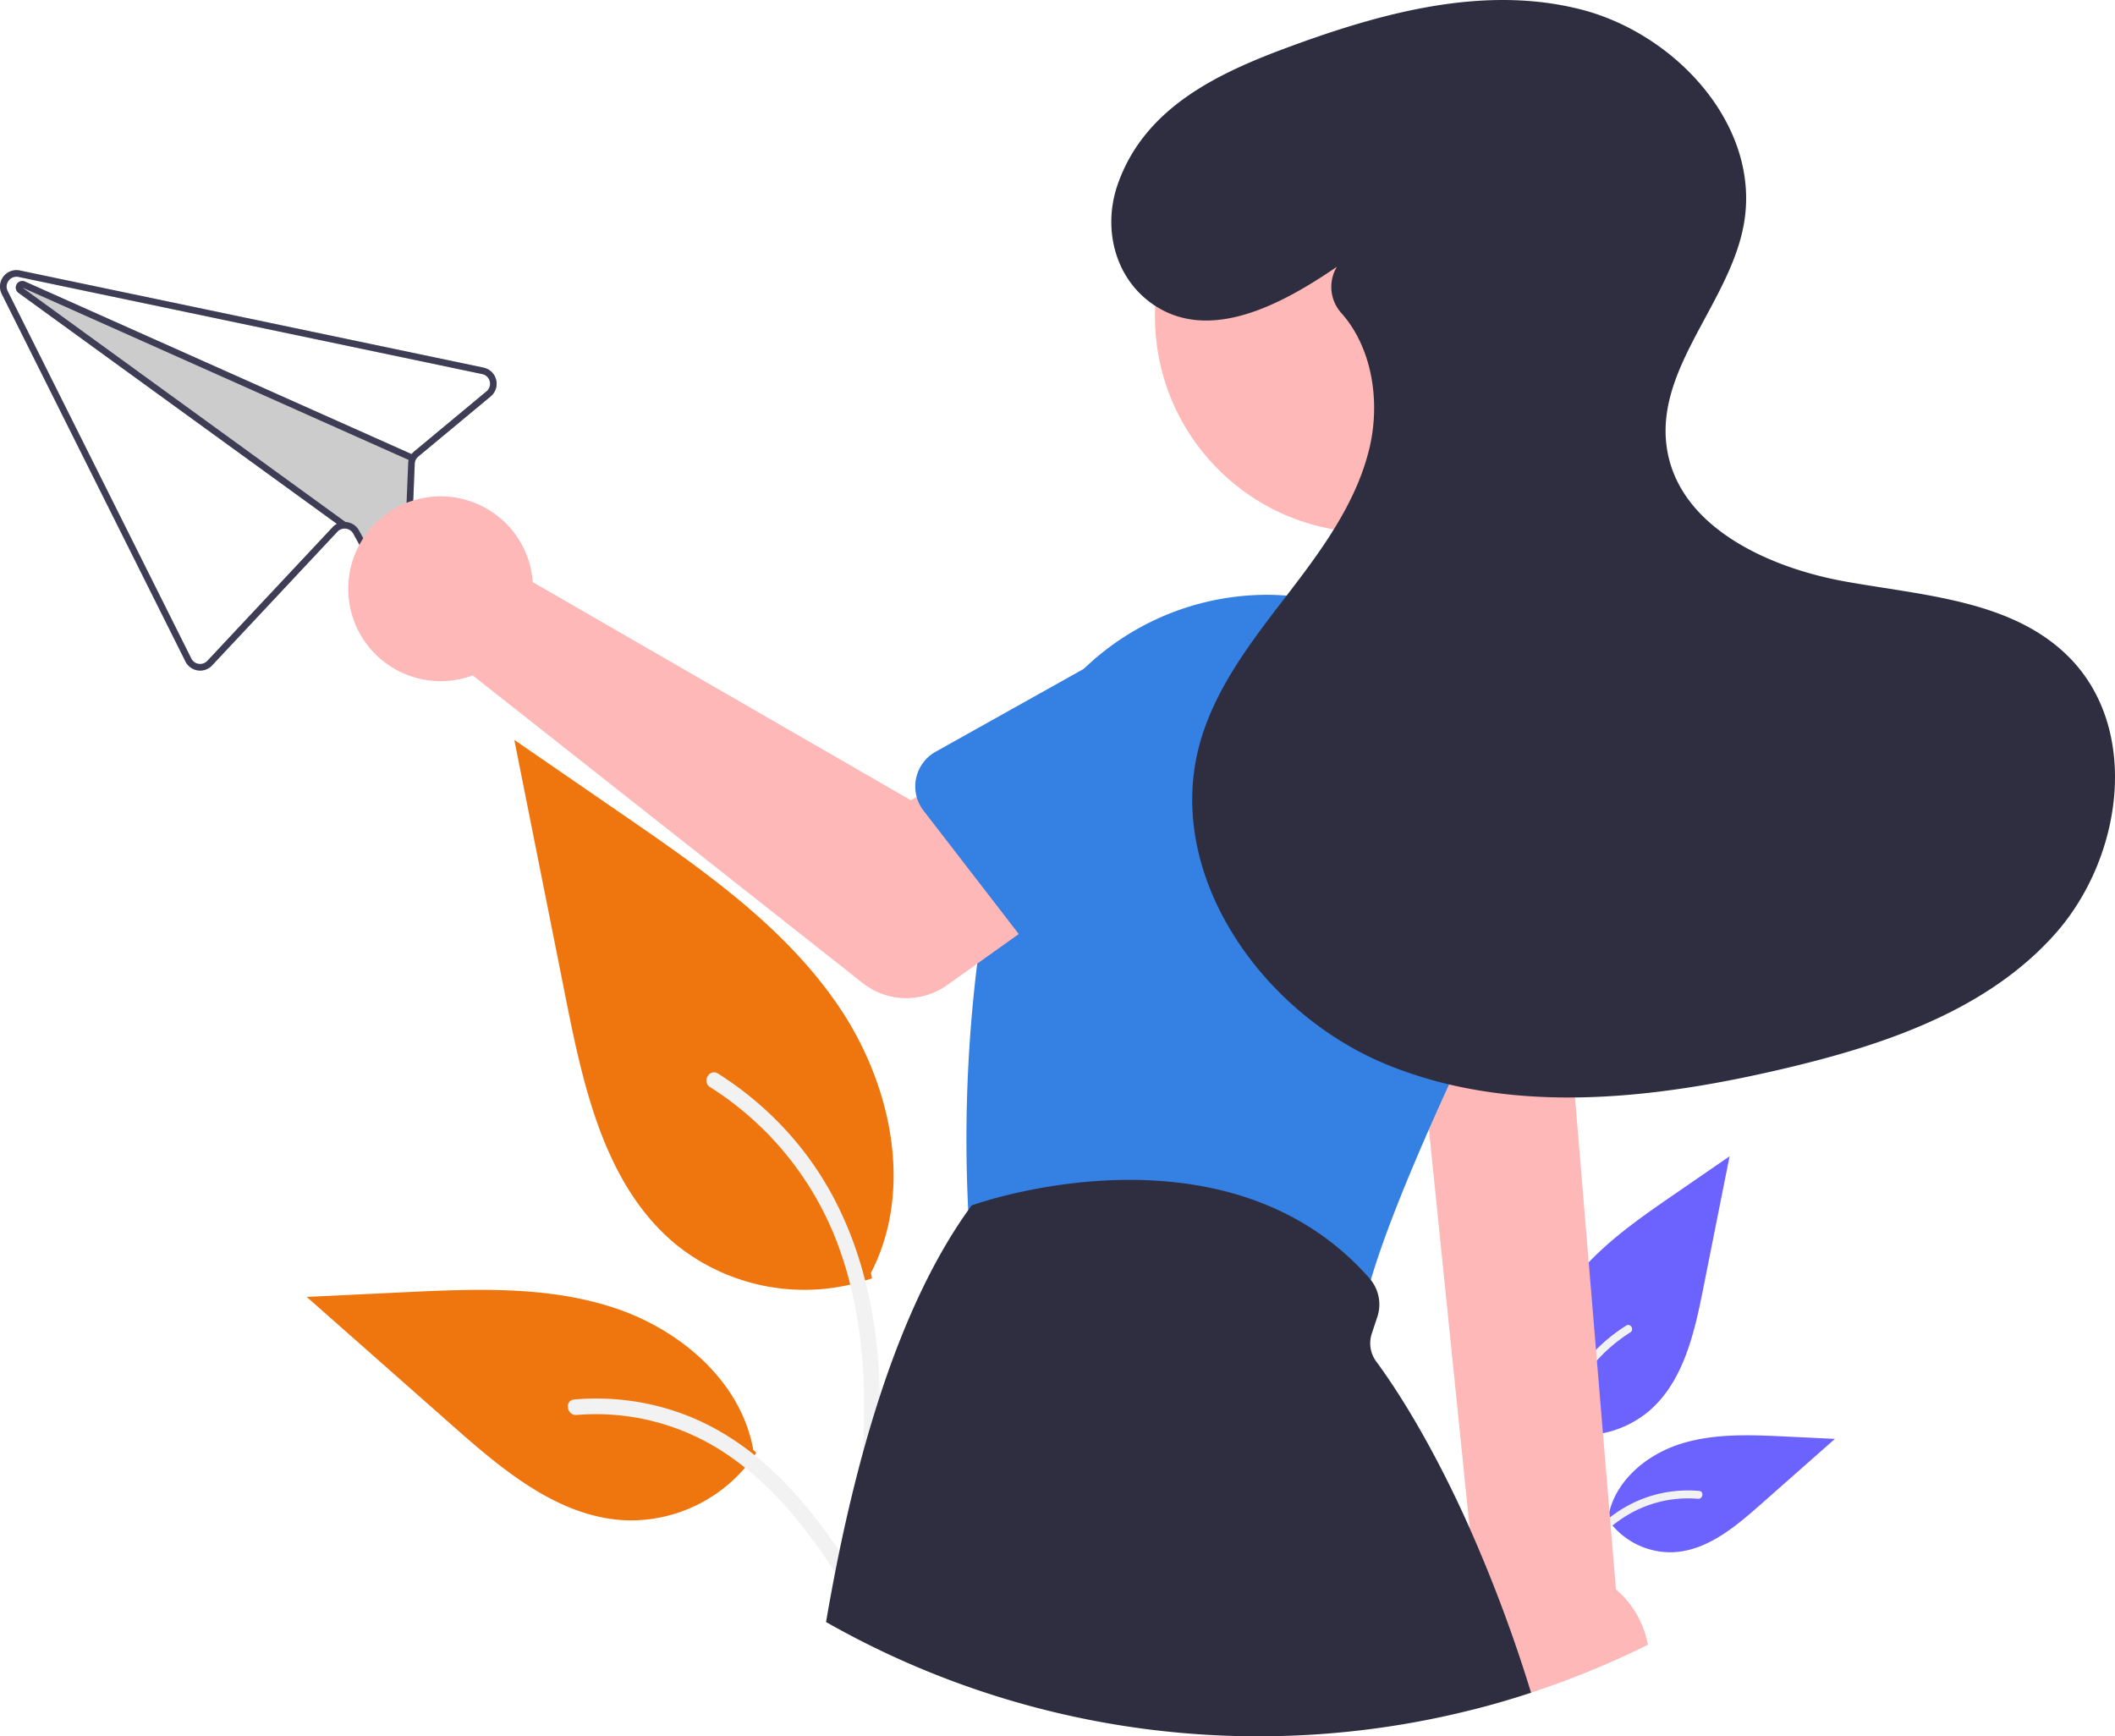 <svg xmlns="http://www.w3.org/2000/svg" width="714.965" height="586.948" viewBox="0 0 714.965 586.948">
  <g id="Group_104" data-name="Group 104" transform="translate(-0.001)">
    <path id="Path_255" data-name="Path 255" d="M749.548,629.951a35.036,35.036,0,0,0,33.832-5.96c11.85-9.946,15.565-26.332,18.588-41.5l8.941-44.877L792.191,550.5c-13.462,9.27-27.228,18.836-36.549,32.263s-13.39,31.755-5.9,46.283" transform="translate(-226.233 -146.745)" fill="#6c63ff"/>
    <path id="Path_256" data-name="Path 256" d="M750.913,678.559c-1.895-13.8-3.843-27.78-2.514-41.729,1.18-12.388,4.96-24.488,12.654-34.409a57.243,57.243,0,0,1,14.686-13.308c1.469-.927,2.82,1.4,1.358,2.323a54.418,54.418,0,0,0-21.525,25.971c-4.686,11.919-5.439,24.913-4.631,37.574.488,7.657,1.523,15.264,2.566,22.861a1.394,1.394,0,0,1-.94,1.655,1.354,1.354,0,0,1-1.655-.94Z" transform="translate(-225.998 -141.019)" fill="#f2f2f2"/>
    <path id="Path_257" data-name="Path 257" d="M767.034,650.389a25.79,25.79,0,0,0,22.472,11.6c11.376-.54,20.859-8.479,29.4-16.017l25.251-22.295-16.712-.8c-12.018-.575-24.346-1.112-35.793,2.595s-22,12.626-24.1,24.474" transform="translate(-223.869 -137.272)" fill="#6c63ff"/>
    <path id="Path_258" data-name="Path 258" d="M745.818,680.872c9.12-16.136,19.7-34.07,38.6-39.8a43.071,43.071,0,0,1,16.235-1.676c1.724.149,1.293,2.806-.427,2.657a40.014,40.014,0,0,0-25.908,6.854c-7.305,4.972-12.993,11.885-17.807,19.216-2.949,4.49-5.59,9.171-8.232,13.846-.844,1.494-3.312.416-2.458-1.1Z" transform="translate(-226.257 -135.4)" fill="#f2f2f2"/>
    <path id="Path_259" data-name="Path 259" d="M555.753,592.991a69.05,69.05,0,0,1-66.679-11.746c-23.355-19.6-30.677-51.9-36.635-81.8Q443.628,455.223,434.816,411l36.894,25.4c26.532,18.269,53.662,37.123,72.033,63.585s26.39,62.585,11.629,91.218" transform="translate(-260.958 -160.88)" fill="#ef760e"/>
    <path id="Path_260" data-name="Path 260" d="M546.077,688.79c3.734-27.2,7.574-54.75,4.955-82.241-2.326-24.416-9.775-48.263-24.94-67.815a112.812,112.812,0,0,0-28.944-26.228c-2.894-1.827-5.558,2.76-2.676,4.579a107.248,107.248,0,0,1,42.422,51.186c9.236,23.491,10.719,49.1,9.128,74.054-.963,15.091-3,30.083-5.058,45.056a2.748,2.748,0,0,0,1.852,3.262,2.668,2.668,0,0,0,3.262-1.852Z" transform="translate(-254.437 -149.595)" fill="#f2f2f2"/>
    <path id="Path_261" data-name="Path 261" d="M523.679,633.272a50.83,50.83,0,0,1-44.289,22.859c-22.42-1.064-41.111-16.712-57.936-31.567l-49.766-43.94,32.937-1.576c23.686-1.134,47.983-2.191,70.544,5.114s43.367,24.883,47.492,48.235" transform="translate(-268.006 -142.209)" fill="#ef760e"/>
    <path id="Path_262" data-name="Path 262" d="M561.334,693.351c-17.973-31.8-38.821-67.147-76.071-78.444a84.888,84.888,0,0,0-32-3.3c-3.4.293-2.549,5.529.842,5.237a78.863,78.863,0,0,1,51.062,13.509c14.4,9.8,25.608,23.425,35.1,37.873,5.812,8.85,11.018,18.075,16.224,27.289,1.664,2.944,6.528.819,4.844-2.16Z" transform="translate(-259.14 -138.521)" fill="#f2f2f2"/>
    <path id="Path_263" data-name="Path 263" d="M441.889,301.1,287.14,268.682l-2.011-.42a5.561,5.561,0,0,0-6.118,7.936l62.1,124.251a5.579,5.579,0,0,0,4.162,3.009,5.523,5.523,0,0,0,4.858-1.7l42.355-45.194a3.236,3.236,0,0,1,2.371-1.052,3.347,3.347,0,0,1,2.989,1.714l8.826,16.1a5.432,5.432,0,0,0,6.1,2.751l.043-.01a5.439,5.439,0,0,0,4.279-5.192l1.527-37.285a3.4,3.4,0,0,1,.333-1.341,3.617,3.617,0,0,1,.87-1.087l24.469-20.33a5.564,5.564,0,0,0-2.406-9.724Zm.992,8.017-24.468,20.33a5.487,5.487,0,0,0-.86.88L286.88,272a1.94,1.94,0,0,0-.359-.124,2.226,2.226,0,0,0-1.832,3.974l107.62,78.075a5.33,5.33,0,0,0-1.445,1.115l-42.354,45.194a3.335,3.335,0,0,1-5.412-.787L281,275.2a3.344,3.344,0,0,1,3.672-4.757l2.059.432,154.7,32.41a3.342,3.342,0,0,1,1.454,5.837Z" transform="translate(-278.419 -176.829)" fill="#ccc"/>
    <path id="Path_264" data-name="Path 264" d="M441.889,301.1,287.14,268.682l-2.011-.42a5.561,5.561,0,0,0-6.118,7.936l62.1,124.251a5.579,5.579,0,0,0,4.162,3.009,5.523,5.523,0,0,0,4.858-1.7l42.355-45.194a3.236,3.236,0,0,1,2.371-1.052,3.347,3.347,0,0,1,2.989,1.714l8.826,16.1a5.432,5.432,0,0,0,6.1,2.751l.043-.01a5.439,5.439,0,0,0,4.279-5.192l1.527-37.285a3.4,3.4,0,0,1,.333-1.341,3.617,3.617,0,0,1,.87-1.087l24.469-20.33a5.564,5.564,0,0,0-2.406-9.724Zm.992,8.017-24.469,20.33a5.485,5.485,0,0,0-.86.88,5.174,5.174,0,0,0-.586.932,5.332,5.332,0,0,0-.4,1.059l0,.011a5.261,5.261,0,0,0-.168,1.167l-1.527,37.285a3.229,3.229,0,0,1-2.564,3.114l-.022,0a3.236,3.236,0,0,1-3.668-1.639l-8.828-16.107a5.547,5.547,0,0,0-4.575-2.87l-.011,0c-.127-.005-.253-.011-.378-.005a5.41,5.41,0,0,0-2.522.642,5.331,5.331,0,0,0-1.445,1.115l-42.354,45.194a3.335,3.335,0,0,1-5.412-.787L281,275.2a3.344,3.344,0,0,1,3.672-4.757l2.059.432,154.7,32.41a3.342,3.342,0,0,1,1.454,5.837Z" transform="translate(-278.419 -176.829)" fill="#3f3d56"/>
    <path id="Path_265" data-name="Path 265" d="M417.511,330.181l-.906,2.03-.569-.247,0-.011L285.465,273.681l109.209,79.241.011,0,.289.219-1.3,1.8-1.9-1.381L284.154,275.484a2.226,2.226,0,0,1,1.832-3.974,1.937,1.937,0,0,1,.359.123l130.672,58.329Z" transform="translate(-277.883 -176.461)" fill="#3f3d56"/>
    <path id="Path_266" data-name="Path 266" d="M706.259,464.02l5.647,55.215.111,1.134,1.678,16.374,13.784,134.82v.022l2.679,26.157a31.21,31.21,0,0,0-2.768,4.458,32.108,32.108,0,0,0,.934,30.737q10.088-2.535,19.9-5.781a299.744,299.744,0,0,0,39.485-16.186,32.141,32.141,0,0,0-10.794-18.731L763.074,525.95l-1.212-14.585-3.946-47.345Z" transform="translate(-230.654 -154.961)" fill="#ffb8b8"/>
    <circle id="Ellipse_48" data-name="Ellipse 48" cx="73.088" cy="73.088" r="73.088" transform="translate(360.147 106.991) rotate(-45)" fill="#ffb8b8"/>
    <path id="Path_267" data-name="Path 267" d="M572.886,574.457c.011.145.023.289.034.422A13.413,13.413,0,0,0,583.4,586.841l109.074,23.822a13.51,13.51,0,0,0,2.88.311,13.37,13.37,0,0,0,12.884-9.816c.234-.867.489-1.756.767-2.679v-.011c3.68-12.495,10.25-29.5,19.643-50.88q3.185-7.253,6.814-15.2c.445-.978.9-1.968,1.346-2.957q7.486-16.258,16.708-35.195a87.605,87.605,0,0,0,6.77-19.376,88.586,88.586,0,0,0-4.48-52.948,87.468,87.468,0,0,0-4.836-9.949,88.994,88.994,0,0,0-70.411-44.81c-2.3-.189-4.591-.278-6.892-.278a89.484,89.484,0,0,0-61.685,25.034,87.343,87.343,0,0,0-21.688,33.994c-.289.812-.556,1.634-.822,2.457a330.779,330.779,0,0,0-9.872,39.708c-1.478,7.971-2.679,15.83-3.646,23.489a484.626,484.626,0,0,0-3.069,82.9Z" transform="translate(-245.608 -165.806)" fill="#3480e3"/>
    <path id="Path_268" data-name="Path 268" d="M529.618,694.261A295.74,295.74,0,0,0,748.045,723.92q10.088-2.535,19.9-5.781A497.34,497.34,0,0,0,747.2,662.568v-.022c-13.363-29.959-25.634-48.29-31.615-56.382a10.4,10.4,0,0,1-1.479-9.438l1.857-5.569a13.363,13.363,0,0,0-2.19-12.539v-.011c-.122-.156-.256-.311-.389-.467-48.59-55.36-133.3-25.156-134.153-24.845l-.423.156-.266.367c-.289.4-.578.789-.856,1.2C554.72,587.2,539.457,636.667,529.618,694.261Z" transform="translate(-250.374 -145.943)" fill="#2f2e41"/>
    <path id="Path_269" data-name="Path 269" d="M445.964,361.04a31.322,31.322,0,0,1,.712,4.881l127.831,73.745,31.071-17.887L638.7,465.142l-51.928,37.011a23.806,23.806,0,0,1-28.562-.7L426.4,397.467a31.237,31.237,0,1,1,19.568-36.427Z" transform="translate(-266.596 -169.149)" fill="#ffb8b8"/>
    <path id="Path_270" data-name="Path 270" d="M557.217,433.94v.011a13.342,13.342,0,0,0,2.312,4.613l21.81,28.258,10.394,13.484,9.116,11.806a13.388,13.388,0,0,0,20.243,1.112l33.1-34.372,13.662-14.2a37.19,37.19,0,0,0-45.6-58.762l-8.537,4.769L563.6,418.7a13.418,13.418,0,0,0-6.381,15.241Z" transform="translate(-247.346 -164.555)" fill="#3480e3"/>
    <path id="Path_271" data-name="Path 271" d="M687.291,448.679l2.09,66.754.011.422a13.387,13.387,0,0,0,15.763,12.762l9.049-1.634,2.312-.422h.011l7.515-1.356,40.008-7.226,7.659-1.378a13.4,13.4,0,0,0,10.3-17.464l-21.577-63.886a37.184,37.184,0,1,0-73.146,13.429Z" transform="translate(-232.84 -161.575)" fill="#3480e3"/>
    <path id="Path_272" data-name="Path 272" d="M692.627,276.181c-18.785,12.857-43.45,26.073-62.637,12.381-12.6-8.99-16.567-25.637-11.458-40.247,9.187-26.272,34.428-37.838,58.564-46.7,31.378-11.525,65.543-20.694,97.935-12.44s61.02,39.616,55.172,72.528c-4.7,26.467-29.668,48.49-26.124,75.137,3.567,26.818,33.727,40.934,60.353,45.727s56.422,6.333,75.557,25.458c24.411,24.4,18.315,68.006-4.655,93.765S877.7,539.222,844.117,547.16c-44.5,10.517-92.633,16.044-134.9-1.41s-75.155-64.438-62.911-108.5c5.172-18.61,17.354-34.338,29.128-49.649s23.7-31.323,28.188-50.108c3.743-15.655.973-33.83-9.409-45.573a13.2,13.2,0,0,1-1.769-15.434Z" transform="translate(-240.69 -186)" fill="#2f2e41"/>
  </g>
</svg>
